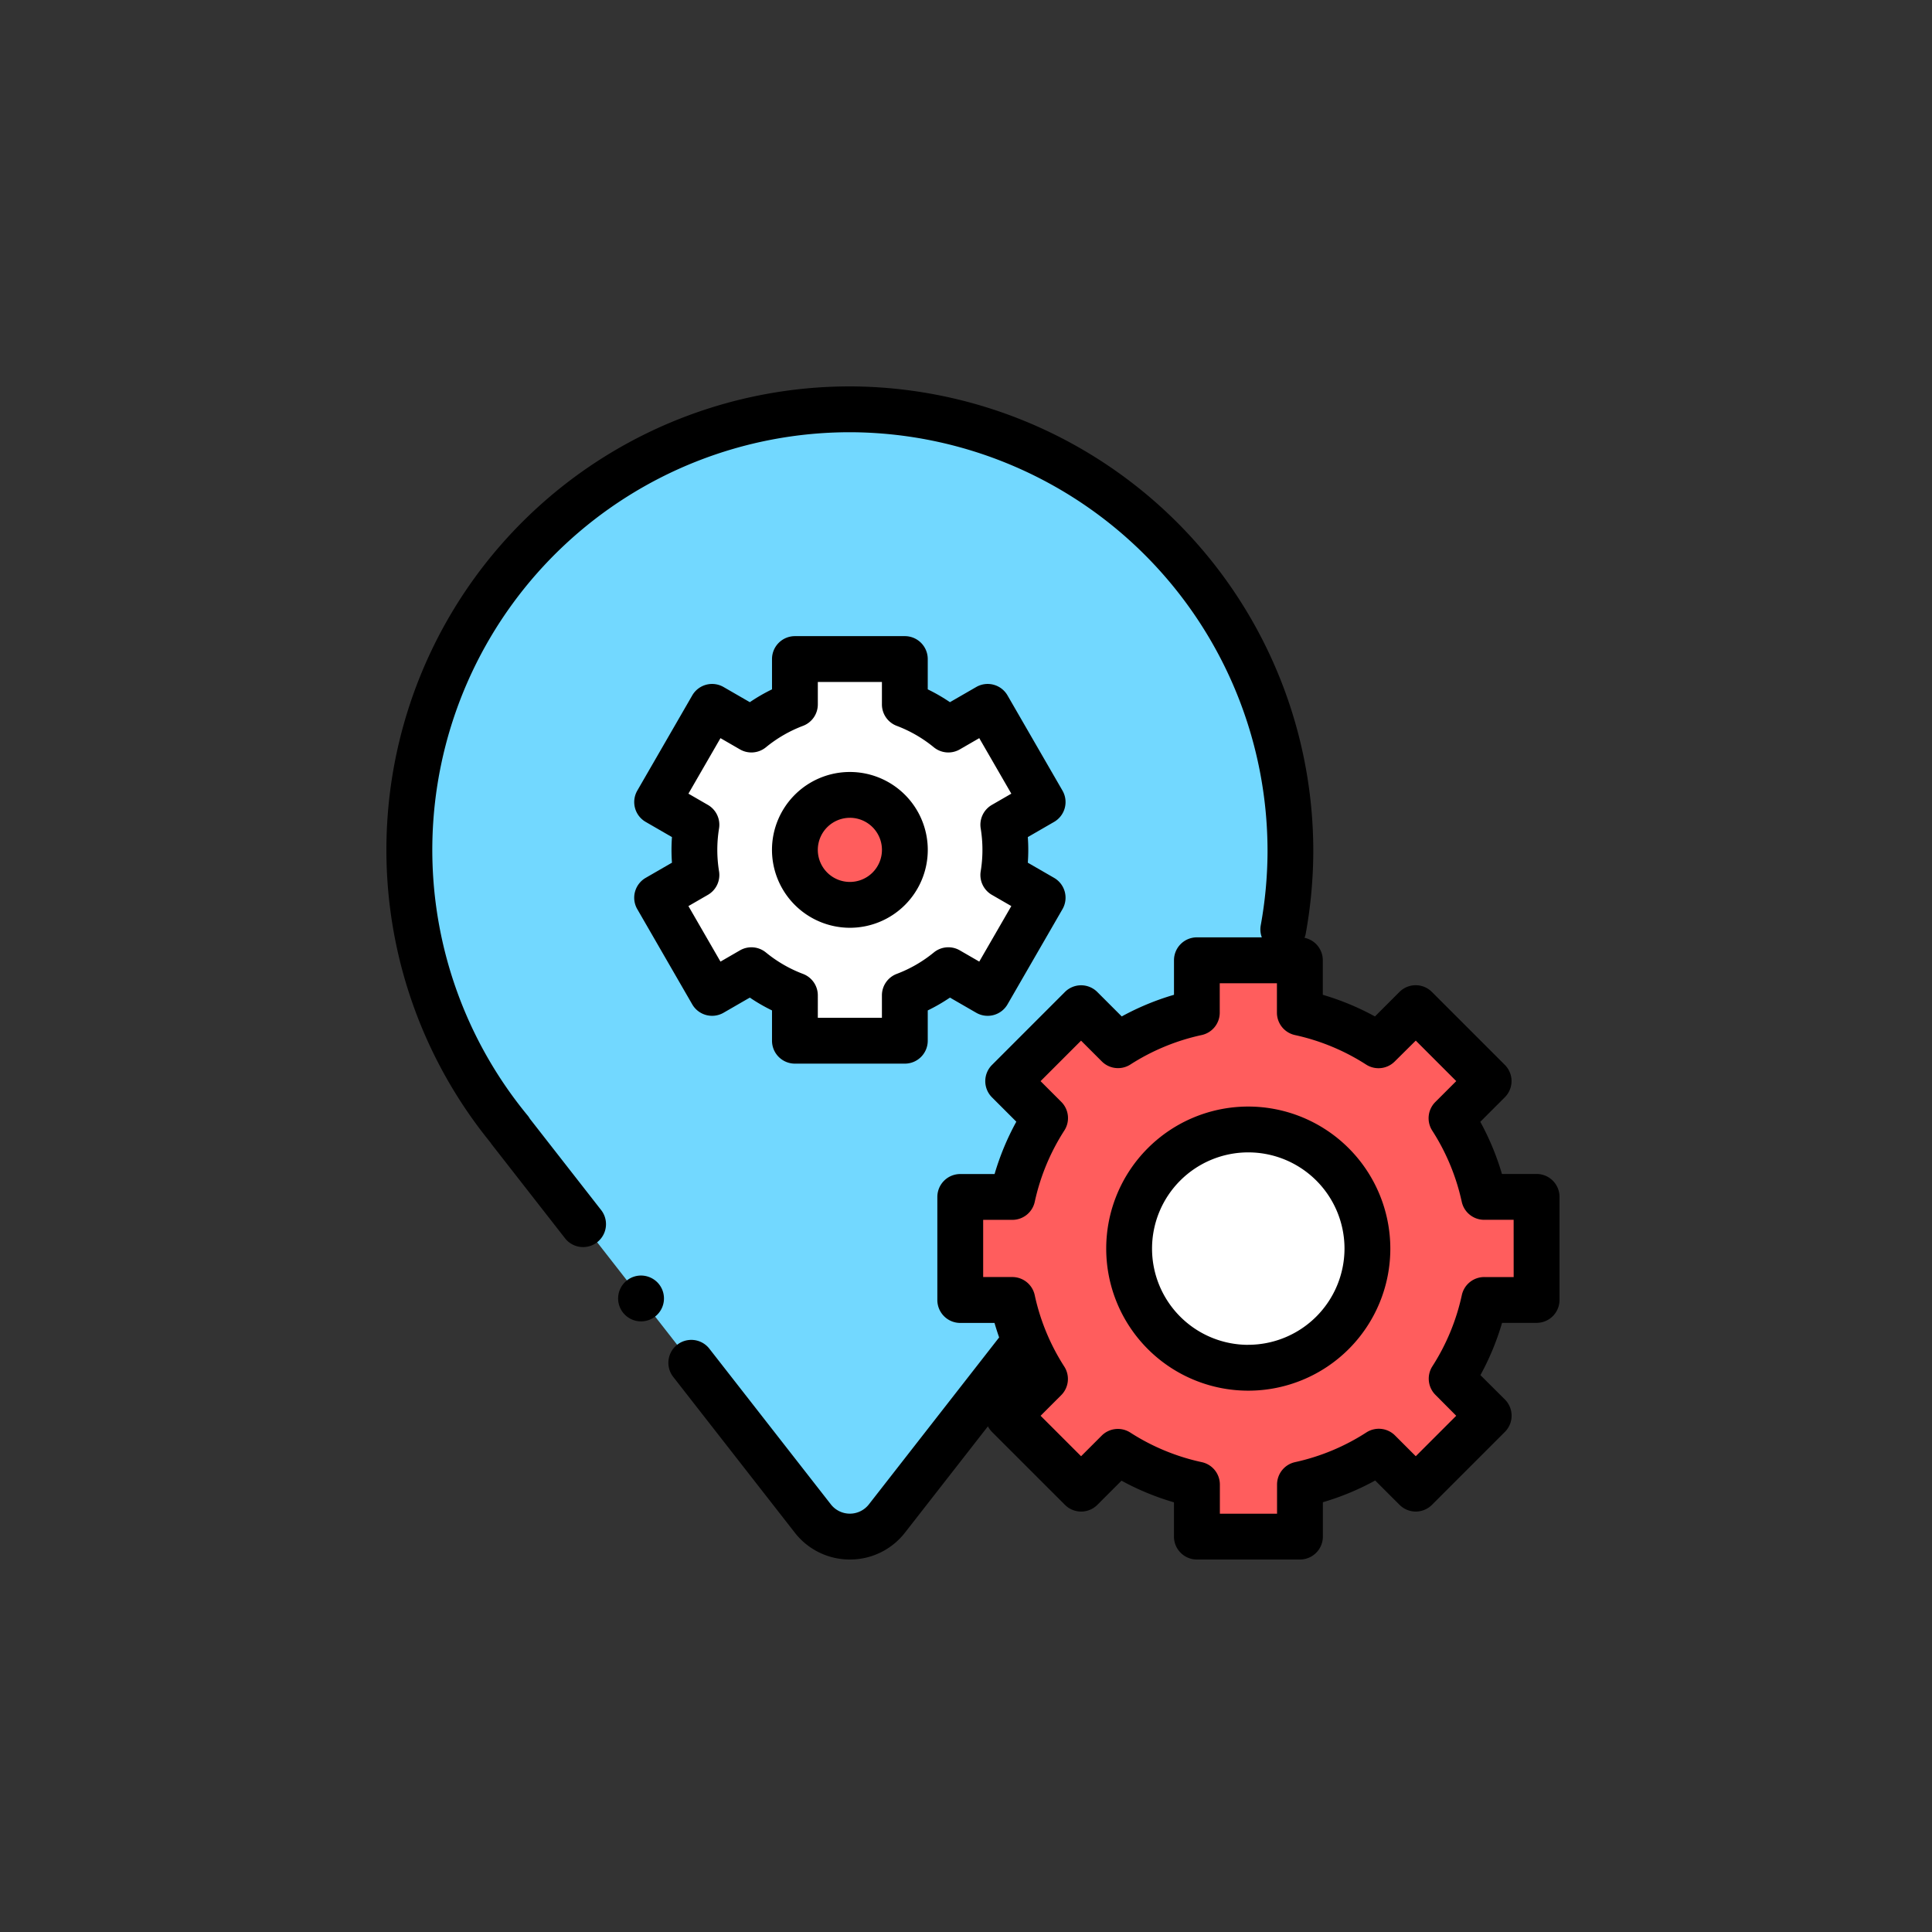 <svg xmlns="http://www.w3.org/2000/svg" width="125" height="125" viewBox="0 0 125 125">
  <rect x="0" y="0" width="125" height="125" fill="#333333" stroke="none"/>
  <g id="Grupo_1112971" data-name="Grupo 1112971" transform="translate(-1253.051 -4600)">
    <rect id="Rectángulo_404757" data-name="Rectángulo 404757" width="125" height="125" transform="translate(1253.051 4600)" fill="none"/>
    <g id="Grupo_1112970" data-name="Grupo 1112970" transform="translate(1278.051 4625)">
      <path id="Trazado_983781" data-name="Trazado 983781" d="M10,38.5A28.505,28.505,0,1,1,60.611,56.5h0L40.9,81.763a3.042,3.042,0,0,1-4.8,0L16.5,56.648h.017A28.39,28.39,0,0,1,10,38.5Zm0,0" transform="translate(-8.518 -8.518)" fill="#72d8ff"/>
      <path id="Trazado_983782" data-name="Trazado 983782" d="M287.749,272.44v-6.67h-3.392a15.545,15.545,0,0,0-2.111-5.091l2.4-2.4-4.716-4.716-2.4,2.4a15.544,15.544,0,0,0-5.091-2.111v-3.392h-6.67v3.388a15.523,15.523,0,0,0-5.1,2.107l-2.393-2.392-4.716,4.716,2.389,2.389a15.531,15.531,0,0,0-2.119,5.1h-3.372v6.67h3.368a15.542,15.542,0,0,0,2.115,5.11l-2.381,2.381,4.716,4.716,2.381-2.381a15.536,15.536,0,0,0,5.11,2.115v3.368h6.67v-3.372a15.53,15.53,0,0,0,5.1-2.118l2.389,2.388,4.716-4.716-2.392-2.392a15.538,15.538,0,0,0,2.107-5.1Zm0,0" transform="translate(-213.333 -213.333)" fill="#ff5d5d"/>
      <path id="Trazado_983783" data-name="Trazado 983783" d="M339.581,332.005a7.708,7.708,0,1,1-7.708-7.708A7.708,7.708,0,0,1,339.581,332.005Zm0,0" transform="translate(-276.11 -276.224)" fill="#fff"/>
      <path id="Trazado_983784" data-name="Trazado 983784" d="M140.694,131.347a10.094,10.094,0,0,0-.131-1.625l2.543-1.468-3.556-6.16L137,123.562a10.054,10.054,0,0,0-2.814-1.627V119h-7.113v2.935a10.035,10.035,0,0,0-2.815,1.627l-2.544-1.469-3.556,6.16,2.543,1.468a10.16,10.16,0,0,0,0,3.251l-2.543,1.469,3.556,6.159,2.544-1.469a10.049,10.049,0,0,0,2.815,1.627v2.935h7.113v-2.935A10.053,10.053,0,0,0,137,139.132l2.544,1.469,3.556-6.16-2.543-1.468A10.094,10.094,0,0,0,140.694,131.347Zm0,0" transform="translate(-100.647 -101.36)" fill="#fff" fill-rule="evenodd"/>
      <path id="Trazado_983785" data-name="Trazado 983785" d="M181.847,185.4a3.558,3.558,0,1,1,3.558-3.558A3.558,3.558,0,0,1,181.847,185.4Zm0,0" transform="translate(-151.86 -151.86)" fill="#ff5d5d" fill-rule="evenodd"/>
      <path id="Trazado_983786" data-name="Trazado 983786" d="M74.416,50.955H72.175a16.943,16.943,0,0,0-1.4-3.374l1.585-1.586a1.482,1.482,0,0,0,0-2.1l-4.716-4.716a1.483,1.483,0,0,0-2.1,0l-1.585,1.585a16.944,16.944,0,0,0-3.374-1.4V37.128a1.483,1.483,0,0,0-1.182-1.452,1.469,1.469,0,0,0,.079-.277,30.211,30.211,0,0,0,.487-5.2A30.063,30.063,0,0,0,30.042,0h-.055A29.988,29.988,0,0,0,6.725,48.912a1.552,1.552,0,0,0,.091.131l4.762,6.1a1.483,1.483,0,0,0,2.337-1.825L9.281,47.381a1.475,1.475,0,0,0-.136-.2A27.023,27.023,0,0,1,29.987,2.965h.05A27.1,27.1,0,0,1,57.009,30.18a27.237,27.237,0,0,1-.439,4.687,1.476,1.476,0,0,0,.069.779h-4.2a1.482,1.482,0,0,0-1.482,1.482v2.235a16.931,16.931,0,0,0-3.381,1.4l-1.579-1.579a1.482,1.482,0,0,0-2.1,0L39.183,43.9a1.482,1.482,0,0,0,0,2.1l1.573,1.573a16.929,16.929,0,0,0-1.407,3.387H37.128a1.482,1.482,0,0,0-1.482,1.482v6.67a1.483,1.483,0,0,0,1.482,1.482h2.216q.138.473.3.937L31.216,72.333a1.559,1.559,0,0,1-2.459,0l-7.883-10.1a1.483,1.483,0,0,0-2.337,1.825l7.883,10.1A4.5,4.5,0,0,0,29.987,75.9h0a4.5,4.5,0,0,0,3.567-1.741l5.363-6.874a1.5,1.5,0,0,0,.266.362L43.9,72.362a1.482,1.482,0,0,0,2.1,0L47.562,70.8a16.909,16.909,0,0,0,3.393,1.4v2.216A1.482,1.482,0,0,0,52.437,75.9h6.67a1.482,1.482,0,0,0,1.482-1.482V72.194a16.923,16.923,0,0,0,3.386-1.406l1.574,1.573a1.482,1.482,0,0,0,2.1,0l4.716-4.716a1.483,1.483,0,0,0,0-2.1L70.783,63.97a16.931,16.931,0,0,0,1.4-3.381h2.235A1.482,1.482,0,0,0,75.9,59.107v-6.67a1.482,1.482,0,0,0-1.482-1.482Zm-1.482,6.67H71.029a1.482,1.482,0,0,0-1.449,1.168A14.008,14.008,0,0,1,67.674,63.4a1.483,1.483,0,0,0,.2,1.849L69.217,66.6,66.6,69.217l-1.341-1.341a1.483,1.483,0,0,0-1.851-.2A14.011,14.011,0,0,1,58.791,69.6a1.483,1.483,0,0,0-1.166,1.449v1.889h-3.7V71.048A1.482,1.482,0,0,0,52.751,69.6a14.016,14.016,0,0,1-4.623-1.914,1.483,1.483,0,0,0-1.85.2l-1.332,1.332L42.327,66.6l1.332-1.332a1.483,1.483,0,0,0,.2-1.85,14.017,14.017,0,0,1-1.913-4.623A1.483,1.483,0,0,0,40.5,57.624H38.611v-3.7H40.5a1.482,1.482,0,0,0,1.448-1.167,14.022,14.022,0,0,1,1.916-4.616,1.482,1.482,0,0,0-.2-1.851l-1.34-1.34,2.62-2.62,1.344,1.344a1.483,1.483,0,0,0,1.848.2,14.014,14.014,0,0,1,4.612-1.907,1.482,1.482,0,0,0,1.169-1.449v-1.9h3.7V40.52a1.483,1.483,0,0,0,1.166,1.448,14.014,14.014,0,0,1,4.605,1.91,1.483,1.483,0,0,0,1.85-.2L66.6,42.327l2.619,2.62L67.865,46.3a1.483,1.483,0,0,0-.2,1.85,14.022,14.022,0,0,1,1.91,4.605,1.482,1.482,0,0,0,1.448,1.166h1.909Zm0,0"/>
      <path id="Trazado_983787" data-name="Trazado 983787" d="M323.355,314.3a9.191,9.191,0,1,0,9.191,9.191A9.2,9.2,0,0,0,323.355,314.3Zm0,15.417a6.226,6.226,0,1,1,6.226-6.226A6.234,6.234,0,0,1,323.355,329.714Zm0,0" transform="translate(-267.592 -267.706)"/>
      <path id="Trazado_983788" data-name="Trazado 983788" d="M102.63,388.07a1.483,1.483,0,1,0,1.048.434A1.5,1.5,0,0,0,102.63,388.07Zm0,0" transform="translate(-86.154 -330.543)"/>
      <path id="Trazado_983789" data-name="Trazado 983789" d="M108.213,125.539a1.479,1.479,0,0,0,.148,1.125l3.556,6.16a1.484,1.484,0,0,0,2.025.543l1.7-.981a11.52,11.52,0,0,0,1.436.83v1.961a1.482,1.482,0,0,0,1.482,1.482h7.112a1.482,1.482,0,0,0,1.482-1.482v-1.961a11.449,11.449,0,0,0,1.436-.83l1.7.981a1.482,1.482,0,0,0,2.025-.543l3.556-6.16a1.482,1.482,0,0,0-.543-2.025l-1.7-.981c.02-.276.03-.553.03-.829s-.01-.552-.03-.828l1.7-.982a1.482,1.482,0,0,0,.543-2.025l-3.556-6.159a1.482,1.482,0,0,0-2.025-.543l-1.7.981a11.447,11.447,0,0,0-1.436-.83v-1.961A1.482,1.482,0,0,0,125.672,109H118.56a1.482,1.482,0,0,0-1.482,1.482v1.961a11.447,11.447,0,0,0-1.435.83l-1.7-.981a1.483,1.483,0,0,0-2.025.542l-3.556,6.16a1.482,1.482,0,0,0,.543,2.025l1.7.982q-.03.414-.03.828c0,.276.01.552.03.829l-1.7.981a1.484,1.484,0,0,0-.691.9Zm5.438-1.323a8.623,8.623,0,0,1,0-2.775,1.483,1.483,0,0,0-.722-1.522l-1.259-.727,2.074-3.592,1.26.728a1.483,1.483,0,0,0,1.68-.137,8.543,8.543,0,0,1,2.4-1.387,1.482,1.482,0,0,0,.958-1.386v-1.453h4.147v1.453a1.482,1.482,0,0,0,.958,1.386,8.543,8.543,0,0,1,2.4,1.387,1.483,1.483,0,0,0,1.68.137l1.26-.728,2.074,3.592-1.259.727a1.483,1.483,0,0,0-.722,1.522,8.624,8.624,0,0,1,0,2.775,1.482,1.482,0,0,0,.722,1.522l1.259.727-2.074,3.592-1.26-.728a1.483,1.483,0,0,0-1.68.137,8.543,8.543,0,0,1-2.4,1.387,1.482,1.482,0,0,0-.958,1.386v1.453h-4.147V132.24a1.482,1.482,0,0,0-.958-1.386,8.543,8.543,0,0,1-2.4-1.387,1.483,1.483,0,0,0-1.68-.137l-1.26.728-2.074-3.592,1.259-.727A1.483,1.483,0,0,0,113.651,124.216Zm0,0" transform="translate(-92.129 -92.842)"/>
      <path id="Trazado_983790" data-name="Trazado 983790" d="M173.329,178.369a5.04,5.04,0,1,0-5.04-5.04A5.045,5.045,0,0,0,173.329,178.369Zm0-7.116a2.075,2.075,0,1,1-2.075,2.075A2.077,2.077,0,0,1,173.329,171.254Zm0,0" transform="translate(-143.342 -143.342)"/>
    </g>
  </g>
</svg>
